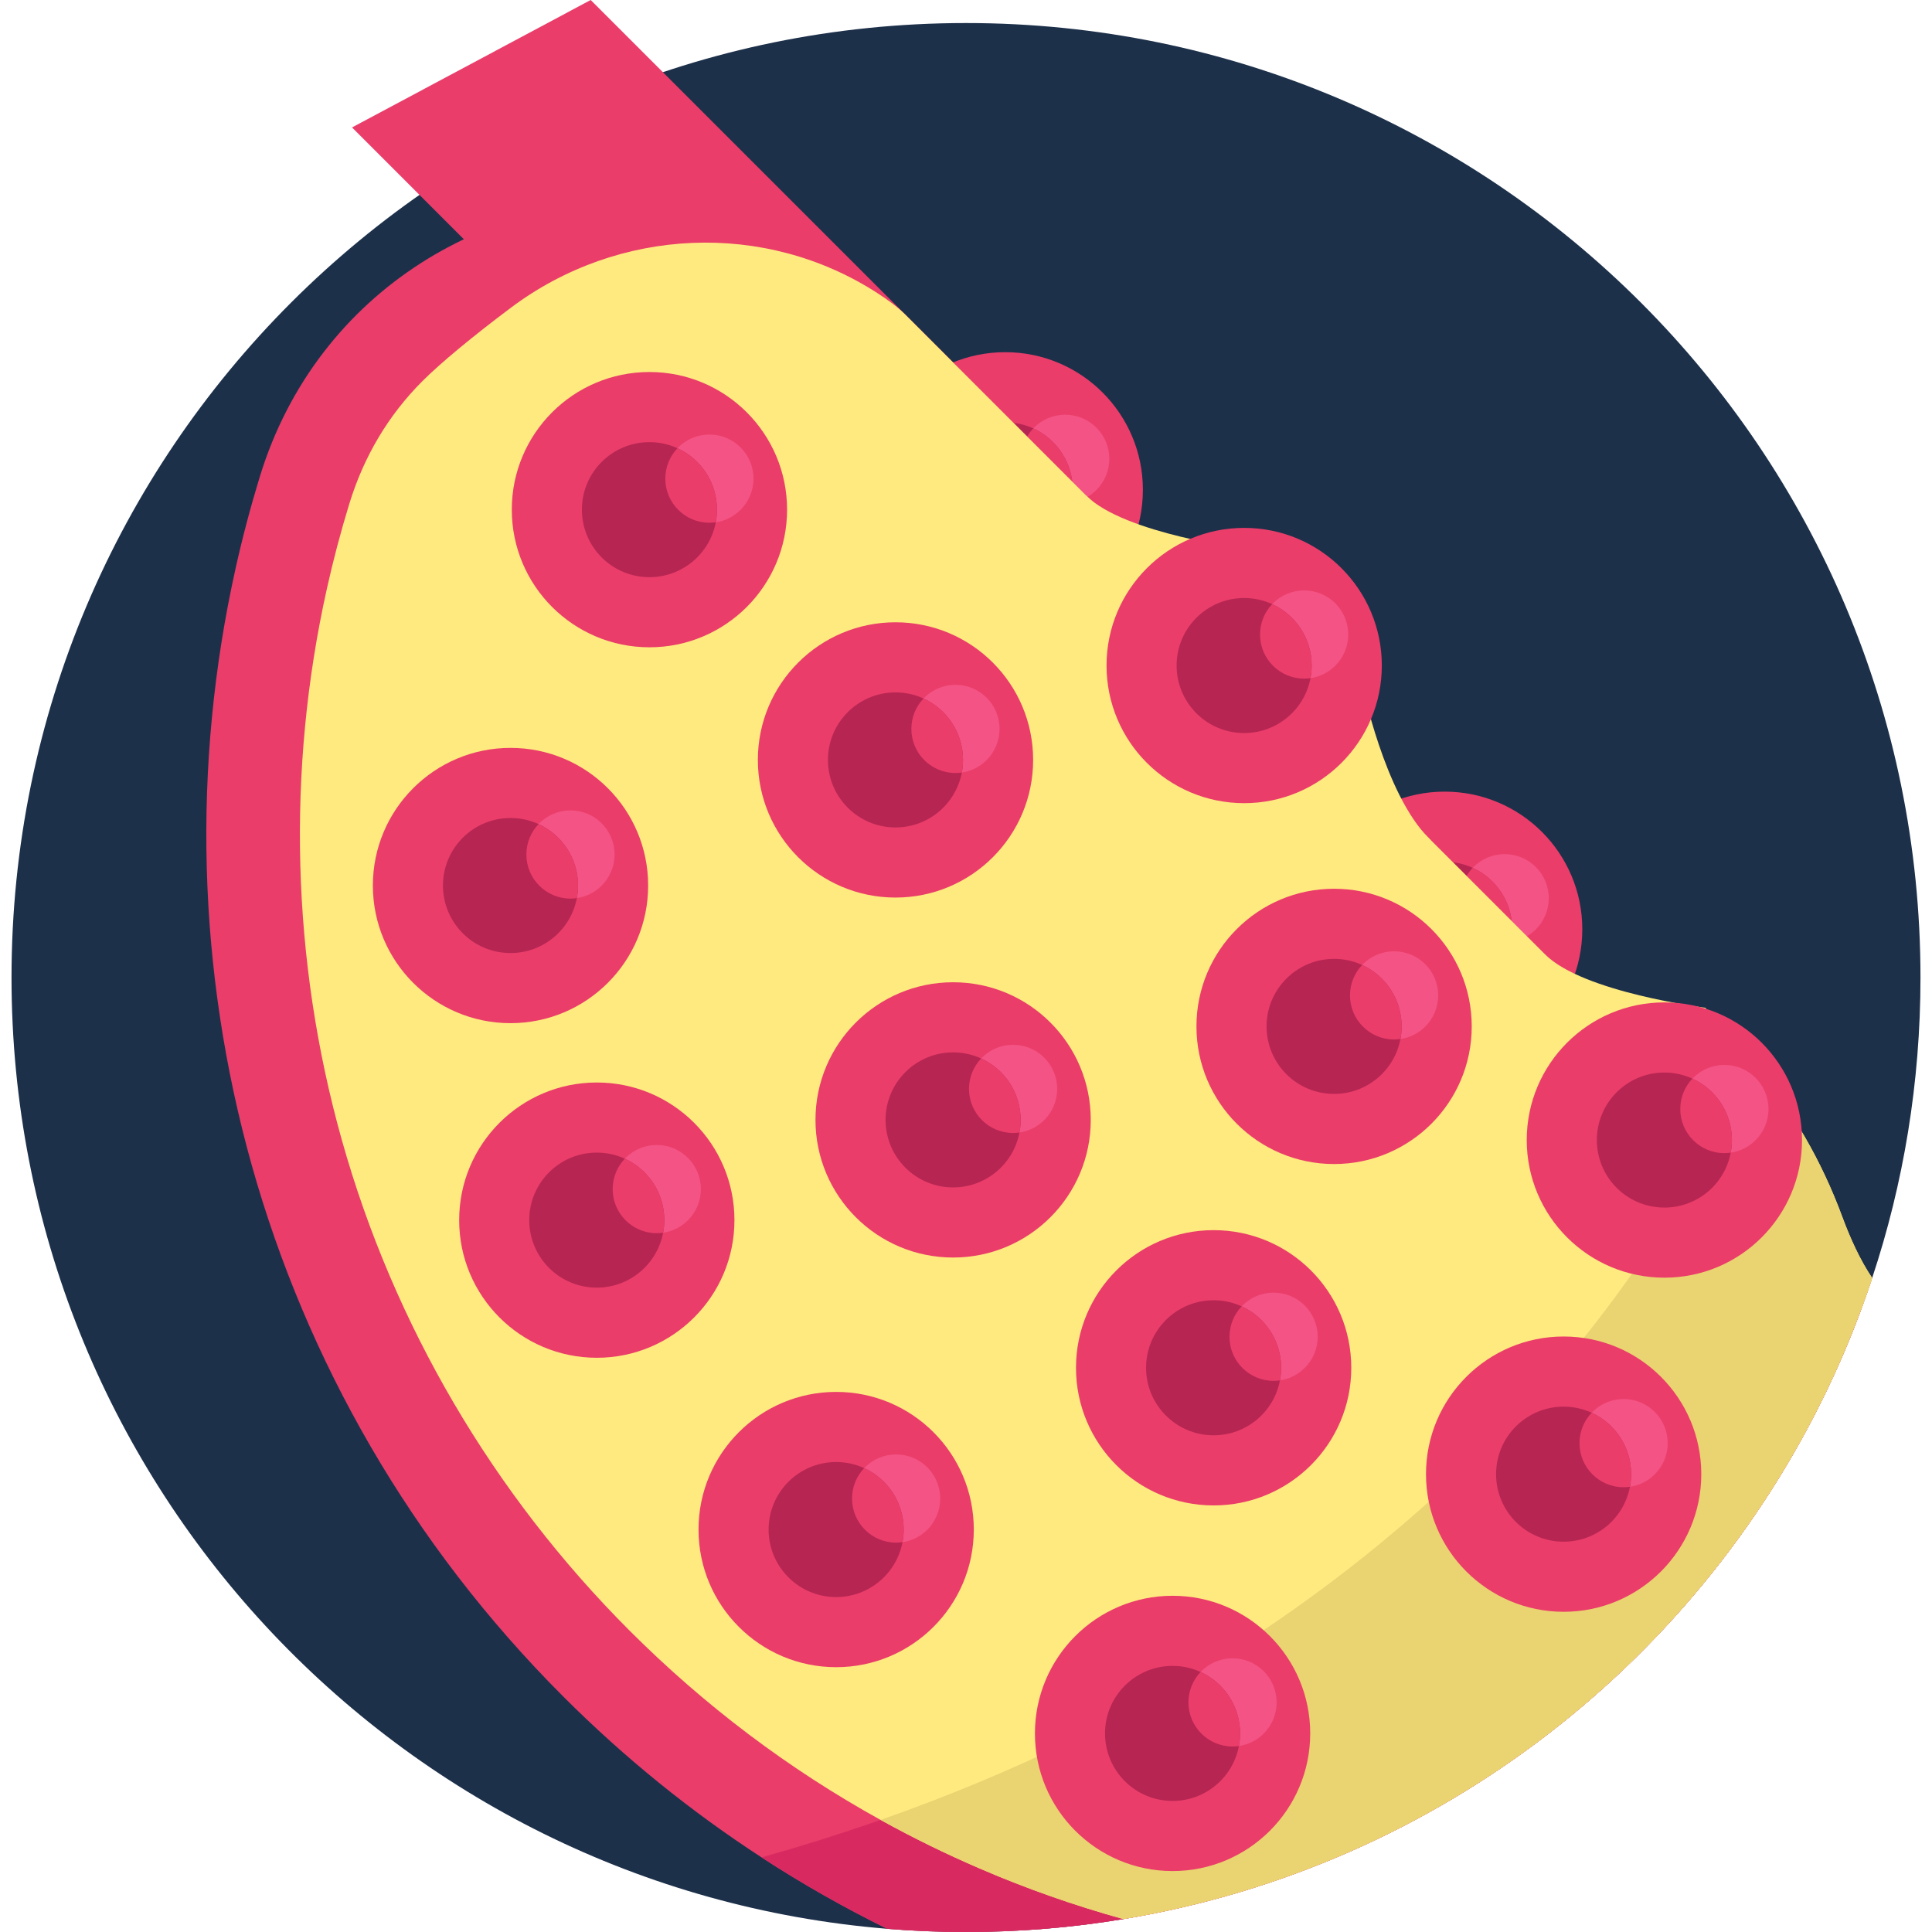 <?xml version="1.0" encoding="UTF-8"?>
<!DOCTYPE svg PUBLIC '-//W3C//DTD SVG 1.0//EN'
          'http://www.w3.org/TR/2001/REC-SVG-20010904/DTD/svg10.dtd'>
<svg contentScriptType="text/ecmascript" zoomAndPan="magnify" xmlns:xlink="http://www.w3.org/1999/xlink" contentStyleType="text/css" id="Capa_1" style="enable-background:new 0 0 512 512;" version="1.1" width="100pt" xml:space="preserve" preserveAspectRatio="xMidYMid meet" viewBox="0 0 512 512" height="100.0pt" xmlns="http://www.w3.org/2000/svg" x="0px" y="0px"
>
<path style="fill:#1D304A;" d="M508.947,259.053c0,27.814-4.491,54.595-12.802,79.622c-0.072,0.237-0.145,0.465-0.227,0.702  c-1.249,3.748-2.591,7.454-4.016,11.13c-1.827,4.729-3.799,9.395-5.906,13.979c-34.411,74.945-104.369,130.17-188.286,144.087  C284.144,510.833,270.206,512,256,512c-7.031,0-13.99-0.289-20.876-0.847C105.192,500.54,3.053,391.721,3.053,259.053  C3.053,119.354,116.301,6.106,256,6.106S508.947,119.354,508.947,259.053z"
  />
<circle r="36.476" style="fill:#EA3D6A;" cx="266.4" cy="129.808"
  />
<circle r="11.688" style="fill:#F45385;" cx="282.289" cy="121.59"
  />
<path style="fill:#B72552;" d="M284.294,129.811c0,1.146-0.103,2.261-0.32,3.345c-1.559,8.28-8.838,14.547-17.572,14.547  c-9.891,0-17.902-8.012-17.902-17.892s8.012-17.892,17.902-17.892c2.653,0,5.162,0.578,7.423,1.611  C279.999,116.348,284.294,122.584,284.294,129.811z"
  />
<g
  >
	<path style="fill:#EA3D6A;" d="M284.294,129.811c0,1.146-0.103,2.261-0.32,3.345c-0.547,0.083-1.115,0.124-1.683,0.124   c-6.453,0-11.687-5.234-11.687-11.687c0-3.128,1.229-5.967,3.221-8.063C279.999,116.348,284.294,122.584,284.294,129.811z"
    />
	<circle r="36.476" style="fill:#EA3D6A;" cx="382.848" cy="246.267"
    />
</g
    >
<circle r="11.688" style="fill:#F45385;" cx="398.748" cy="238.039"
    />
<path style="fill:#B72552;" d="M400.749,246.266c0,1.146-0.103,2.261-0.32,3.345c-1.559,8.28-8.838,14.547-17.572,14.547  c-9.891,0-17.902-8.012-17.902-17.892c0-9.88,8.012-17.892,17.902-17.892c2.653,0,5.162,0.578,7.423,1.611  C396.454,232.803,400.749,239.039,400.749,246.266z"
    />
<g
    >
	<path style="fill:#EA3D6A;" d="M400.749,246.266c0,1.146-0.103,2.261-0.32,3.345c-0.547,0.083-1.115,0.124-1.683,0.124   c-6.453,0-11.687-5.234-11.687-11.687c0-3.128,1.229-5.967,3.221-8.063C396.454,232.803,400.749,239.039,400.749,246.266z"
      />
	<polygon style="fill:#EA3D6A;" points="93.292,33.775 156.536,0 287.937,131.401 239.428,179.91  "
      />
	<path style="fill:#EA3D6A;" d="M495.918,339.377c-2.87,8.58-6.184,16.963-9.922,25.109   c-34.411,74.945-104.369,130.17-188.286,144.087C284.144,510.833,270.206,512,256,512c-7.031,0-13.99-0.289-20.876-0.847   c-11.388-5.596-22.507-11.904-33.306-18.925c-18.594-12.09-36.208-26.286-52.52-42.598   c-81.15-81.15-110.099-194.728-86.859-299.025c1.817-8.167,3.965-16.271,6.422-24.304c15.249-49.774,62.266-76.751,108.148-72.58   c3.923,0.351,7.847,0.94,11.739,1.755c2.447,0.516,4.883,1.115,7.299,1.817c15.838,4.584,30.973,13.184,43.951,26.162   l13.587,13.597l44.426,44.426L455.611,299.07L495.918,339.377z"
      />
</g
      >
<path style="fill:#D82A60;" d="M495.918,339.377c-2.87,8.58-6.184,16.963-9.922,25.109  c-34.411,74.945-104.369,130.17-188.286,144.087C284.144,510.833,270.206,512,256,512c-7.031,0-13.99-0.289-20.876-0.847  c-11.388-5.596-22.507-11.904-33.306-18.925c165.696-46.47,232.825-151.066,253.794-193.159L495.918,339.377z"
      />
<g
      >
	<path style="fill:#FFEA80;" d="M287.937,131.401c10.072,10.079,42.44,14.125,42.44,14.125l30.653,36.01   c0,0,5.876,28.835,17.577,40.536c11.701,11.701-59.973,7.664-59.973,7.664L287.937,131.401z"
        />
	<path style="fill:#FFEA80;" d="M496.145,338.674c0.001,0.005,0.001,0.009,0.002,0.014c-0.753,2.265-1.53,4.518-2.346,6.758   c-0.217,0.568-0.434,1.136-0.65,1.704c-0.021,0.072-0.052,0.134-0.072,0.207c-0.392,1.053-0.774,2.106-1.177,3.149   c-0.01,0-0.01,0-0.021,0c-1.827,4.729-3.779,9.395-5.885,13.979c-34.411,74.945-104.369,130.17-188.286,144.087   c-12.947-3.583-25.635-8.043-37.973-13.36c-9.024-3.882-17.82-8.187-26.368-12.916h-0.01   c-24.304-13.432-46.594-30.24-66.541-50.187c-36.146-36.156-62.514-81.108-76.235-130.015c-13.318-47.44-14.681-97.958-3.954-146.1   c1.652-7.444,3.645-14.991,5.926-22.445c3.861-12.596,10.376-23.54,19.379-32.542c4.718-4.718,13.164-11.749,23.54-19.523   c28.402-21.258,67.15-23.085,96.966-3.861c3.066,1.972,5.668,3.944,7.557,5.833l13.587,13.597l44.426,44.426l111.472,111.462   c10.077,10.087,42.443,14.124,42.443,14.124l12.833,15.074l0.201,0.236c10.077,11.84,17.842,25.432,23.232,40.015   C490.268,328.008,492.92,333.909,496.145,338.674z"
        />
</g
        >
<g
        >
	<path style="fill:#EAD371;" d="M495.918,339.377c-2.87,8.58-6.184,16.963-9.922,25.109   c-34.411,74.945-104.369,130.17-188.286,144.087c-12.947-3.583-25.635-8.043-37.973-13.36c-9.024-3.882-17.82-8.187-26.368-12.916   c142.807-50.084,202.657-143.911,222.242-183.227L495.918,339.377z"
          />
	<path style="fill:#EAD371;" d="M496.145,338.674c0.001,0.005,0.001,0.009,0.002,0.014c-0.943,2.836-1.923,5.653-2.969,8.449   c-0.01,0.005-0.017,0.007-0.027,0.012l-54.069-18.305l25.677-46.707l0.201,0.236c10.077,11.84,17.842,25.432,23.232,40.015   C490.268,328.008,492.92,333.909,496.145,338.674z"
          />
</g
          >
<circle r="36.476" style="fill:#EA3D6A;" cx="172.107" cy="135.063"
          />
<circle r="11.688" style="fill:#F45385;" cx="187.996" cy="126.845"
          />
<path style="fill:#B72552;" d="M190.003,135.065c0,1.146-0.103,2.261-0.32,3.345c-1.559,8.28-8.838,14.547-17.572,14.547  c-9.891,0-17.902-8.012-17.902-17.892s8.012-17.892,17.902-17.892c2.653,0,5.162,0.578,7.423,1.611  C185.708,121.603,190.003,127.838,190.003,135.065z"
          />
<g
          >
	<path style="fill:#EA3D6A;" d="M190.003,135.065c0,1.146-0.103,2.261-0.32,3.345c-0.547,0.083-1.115,0.124-1.683,0.124   c-6.453,0-11.687-5.234-11.687-11.687c0-3.128,1.229-5.967,3.221-8.063C185.708,121.603,190.003,127.838,190.003,135.065z"
            />
	<circle r="36.476" style="fill:#EA3D6A;" cx="135.291" cy="234.673"
            />
</g
            >
<circle r="11.688" style="fill:#F45385;" cx="151.18" cy="226.444"
            />
<path style="fill:#B72552;" d="M153.185,234.671c0,1.146-0.103,2.261-0.32,3.345c-1.559,8.28-8.838,14.547-17.572,14.547  c-9.891,0-17.902-8.012-17.902-17.892s8.012-17.892,17.902-17.892c2.653,0,5.162,0.578,7.423,1.611  C148.89,221.208,153.185,227.444,153.185,234.671z"
            />
<g
            >
	<path style="fill:#EA3D6A;" d="M153.185,234.671c0,1.146-0.103,2.261-0.32,3.345c-0.547,0.083-1.115,0.124-1.683,0.124   c-6.453,0-11.687-5.234-11.687-11.687c0-3.128,1.229-5.967,3.221-8.063C148.89,221.208,153.185,227.444,153.185,234.671z"
              />
	<circle r="36.476" style="fill:#EA3D6A;" cx="237.316" cy="201.387"
              />
</g
              >
<circle r="11.688" style="fill:#F45385;" cx="253.205" cy="193.169"
              />
<path style="fill:#B72552;" d="M255.21,201.388c0,1.146-0.103,2.261-0.32,3.345c-1.559,8.28-8.838,14.547-17.572,14.547  c-9.891,0-17.902-8.012-17.902-17.892s8.012-17.892,17.902-17.892c2.653,0,5.162,0.578,7.423,1.611  C250.915,187.925,255.21,194.161,255.21,201.388z"
              />
<g
              >
	<path style="fill:#EA3D6A;" d="M255.21,201.388c0,1.146-0.103,2.261-0.32,3.345c-0.547,0.083-1.115,0.124-1.683,0.124   c-6.453,0-11.687-5.234-11.687-11.687c0-3.128,1.229-5.967,3.221-8.063C250.915,187.925,255.21,194.161,255.21,201.388z"
                />
	<circle r="36.476" style="fill:#EA3D6A;" cx="329.719" cy="176.371"
                />
</g
                >
<circle r="11.688" style="fill:#F45385;" cx="345.608" cy="168.153"
                />
<path style="fill:#B72552;" d="M347.61,176.374c0,1.146-0.103,2.261-0.32,3.345c-1.559,8.28-8.838,14.547-17.572,14.547  c-9.891,0-17.902-8.012-17.902-17.892s8.012-17.892,17.902-17.892c2.653,0,5.162,0.578,7.423,1.611  C343.315,162.911,347.61,169.147,347.61,176.374z"
                />
<g
                >
	<path style="fill:#EA3D6A;" d="M347.61,176.374c0,1.146-0.103,2.261-0.32,3.345c-0.547,0.083-1.115,0.124-1.683,0.124   c-6.453,0-11.687-5.234-11.687-11.687c0-3.128,1.229-5.967,3.221-8.063C343.315,162.911,347.61,169.147,347.61,176.374z"
                  />
	<circle r="36.476" style="fill:#EA3D6A;" cx="441.078" cy="302.122"
                  />
</g
                  >
<circle r="11.688" style="fill:#F45385;" cx="456.977" cy="293.904"
                  />
<path style="fill:#B72552;" d="M458.977,302.126c0,1.146-0.103,2.261-0.32,3.345c-1.559,8.28-8.838,14.547-17.572,14.547  c-9.891,0-17.902-8.012-17.902-17.892s8.012-17.892,17.902-17.892c2.653,0,5.162,0.578,7.423,1.611  C454.682,288.663,458.977,294.899,458.977,302.126z"
                  />
<g
                  >
	<path style="fill:#EA3D6A;" d="M458.977,302.126c0,1.146-0.103,2.261-0.32,3.345c-0.547,0.083-1.115,0.124-1.683,0.124   c-6.453,0-11.687-5.234-11.687-11.687c0-3.128,1.229-5.967,3.221-8.063C454.682,288.663,458.977,294.899,458.977,302.126z"
                    />
	<circle r="36.476" style="fill:#EA3D6A;" cx="158.159" cy="323.349"
                    />
</g
                    >
<circle r="11.688" style="fill:#F45385;" cx="174.048" cy="315.12"
                    />
<path style="fill:#B72552;" d="M176.049,323.344c0,1.146-0.103,2.261-0.32,3.345c-1.559,8.28-8.838,14.547-17.572,14.547  c-9.891,0-17.902-8.012-17.902-17.892s8.012-17.892,17.902-17.892c2.653,0,5.162,0.578,7.423,1.611  C171.754,309.881,176.049,316.117,176.049,323.344z"
                    />
<g
                    >
	<path style="fill:#EA3D6A;" d="M176.049,323.344c0,1.146-0.103,2.261-0.32,3.345c-0.547,0.083-1.115,0.124-1.683,0.124   c-6.453,0-11.687-5.234-11.687-11.687c0-3.128,1.229-5.967,3.221-8.063C171.754,309.881,176.049,316.117,176.049,323.344z"
                      />
	<circle r="36.476" style="fill:#EA3D6A;" cx="221.592" cy="405.345"
                      />
</g
                      >
<circle r="11.688" style="fill:#F45385;" cx="237.481" cy="397.127"
                      />
<path style="fill:#B72552;" d="M239.486,405.348c0,1.146-0.103,2.261-0.32,3.345c-1.559,8.28-8.838,14.547-17.572,14.547  c-9.891,0-17.902-8.012-17.902-17.892s8.012-17.892,17.902-17.892c2.653,0,5.162,0.578,7.423,1.611  C235.191,391.885,239.486,398.121,239.486,405.348z"
                      />
<g
                      >
	<path style="fill:#EA3D6A;" d="M239.486,405.348c0,1.146-0.103,2.261-0.32,3.345c-0.547,0.083-1.115,0.124-1.683,0.124   c-6.453,0-11.687-5.234-11.687-11.687c0-3.128,1.229-5.967,3.221-8.063C235.191,391.885,239.486,398.121,239.486,405.348z"
                        />
	<circle r="36.476" style="fill:#EA3D6A;" cx="252.586" cy="296.784"
                        />
</g
                        >
<circle r="11.688" style="fill:#F45385;" cx="268.475" cy="288.566"
                        />
<path style="fill:#B72552;" d="M270.482,296.784c0,1.146-0.103,2.261-0.32,3.345c-1.559,8.28-8.838,14.547-17.572,14.547  c-9.891,0-17.902-8.012-17.902-17.892s8.012-17.892,17.902-17.892c2.653,0,5.162,0.578,7.423,1.611  C266.187,283.321,270.482,289.557,270.482,296.784z"
                        />
<g
                        >
	<path style="fill:#EA3D6A;" d="M270.482,296.784c0,1.146-0.103,2.261-0.32,3.345c-0.547,0.083-1.115,0.124-1.683,0.124   c-6.453,0-11.687-5.234-11.687-11.687c0-3.128,1.229-5.967,3.221-8.063C266.187,283.321,270.482,289.557,270.482,296.784z"
                          />
	<circle r="36.476" style="fill:#EA3D6A;" cx="353.548" cy="272.006"
                          />
</g
                          >
<circle r="11.688" style="fill:#F45385;" cx="369.447" cy="263.788"
                          />
<path style="fill:#B72552;" d="M371.448,272.006c0,1.146-0.103,2.261-0.32,3.345c-1.559,8.28-8.838,14.547-17.572,14.547  c-9.891,0-17.902-8.012-17.902-17.892c0-9.88,8.012-17.892,17.902-17.892c2.653,0,5.162,0.578,7.423,1.611  C367.153,258.543,371.448,264.779,371.448,272.006z"
                          />
<g
                          >
	<path style="fill:#EA3D6A;" d="M371.448,272.006c0,1.146-0.103,2.261-0.32,3.345c-0.547,0.083-1.115,0.124-1.683,0.124   c-6.453,0-11.687-5.234-11.687-11.687c0-3.128,1.229-5.967,3.221-8.063C367.153,258.543,371.448,264.779,371.448,272.006z"
                            />
	<circle r="36.476" style="fill:#EA3D6A;" cx="321.625" cy="362.478"
                            />
</g
                            >
<circle r="11.688" style="fill:#F45385;" cx="337.514" cy="354.25"
                            />
<path style="fill:#B72552;" d="M339.516,362.475c0,1.146-0.103,2.261-0.32,3.345c-1.559,8.28-8.838,14.547-17.572,14.547  c-9.891,0-17.902-8.012-17.902-17.892s8.012-17.892,17.902-17.892c2.653,0,5.162,0.578,7.423,1.611  C335.221,349.012,339.516,355.248,339.516,362.475z"
                            />
<g
                            >
	<path style="fill:#EA3D6A;" d="M339.516,362.475c0,1.146-0.103,2.261-0.32,3.345c-0.547,0.083-1.115,0.124-1.683,0.124   c-6.453,0-11.687-5.234-11.687-11.687c0-3.128,1.229-5.967,3.221-8.063C335.221,349.012,339.516,355.248,339.516,362.475z"
                              />
	<circle r="36.476" style="fill:#EA3D6A;" cx="414.379" cy="390.664"
                              />
</g
                              >
<circle r="11.688" style="fill:#F45385;" cx="430.268" cy="382.446"
                              />
<path style="fill:#B72552;" d="M432.272,390.668c0,1.146-0.103,2.261-0.32,3.345c-1.559,8.28-8.838,14.547-17.572,14.547  c-9.891,0-17.902-8.012-17.902-17.892s8.012-17.892,17.902-17.892c2.653,0,5.162,0.578,7.423,1.611  C427.977,377.205,432.272,383.441,432.272,390.668z"
                              />
<g
                              >
	<path style="fill:#EA3D6A;" d="M432.272,390.668c0,1.146-0.103,2.261-0.32,3.345c-0.547,0.083-1.115,0.124-1.683,0.124   c-6.453,0-11.687-5.234-11.687-11.687c0-3.128,1.229-5.967,3.221-8.063C427.977,377.205,432.272,383.441,432.272,390.668z"
                                />
	<circle r="36.476" style="fill:#EA3D6A;" cx="310.743" cy="459.373"
                                />
</g
                                >
<circle r="11.688" style="fill:#F45385;" cx="326.632" cy="451.154"
                                />
<path style="fill:#B72552;" d="M328.638,459.372c0,1.146-0.103,2.261-0.32,3.345c-1.559,8.28-8.838,14.547-17.572,14.547  c-9.891,0-17.902-8.012-17.902-17.892s8.012-17.892,17.902-17.892c2.653,0,5.162,0.578,7.423,1.611  C324.343,445.909,328.638,452.144,328.638,459.372z"
                                />
<path style="fill:#EA3D6A;" d="M328.638,459.372c0,1.146-0.103,2.261-0.32,3.345c-0.547,0.083-1.115,0.124-1.683,0.124  c-6.453,0-11.687-5.234-11.687-11.687c0-3.128,1.229-5.967,3.221-8.063C324.343,445.909,328.638,452.144,328.638,459.372z"
                                />
<g
                                >
</g
                                >
<g
                                >
</g
                                >
<g
                                >
</g
                                >
<g
                                >
</g
                                >
<g
                                >
</g
                                >
<g
                                >
</g
                                >
<g
                                >
</g
                                >
<g
                                >
</g
                                >
<g
                                >
</g
                                >
<g
                                >
</g
                                >
<g
                                >
</g
                                >
<g
                                >
</g
                                >
<g
                                >
</g
                                >
<g
                                >
</g
                                >
<g
                                >
</g
                                >
</svg
                              >

